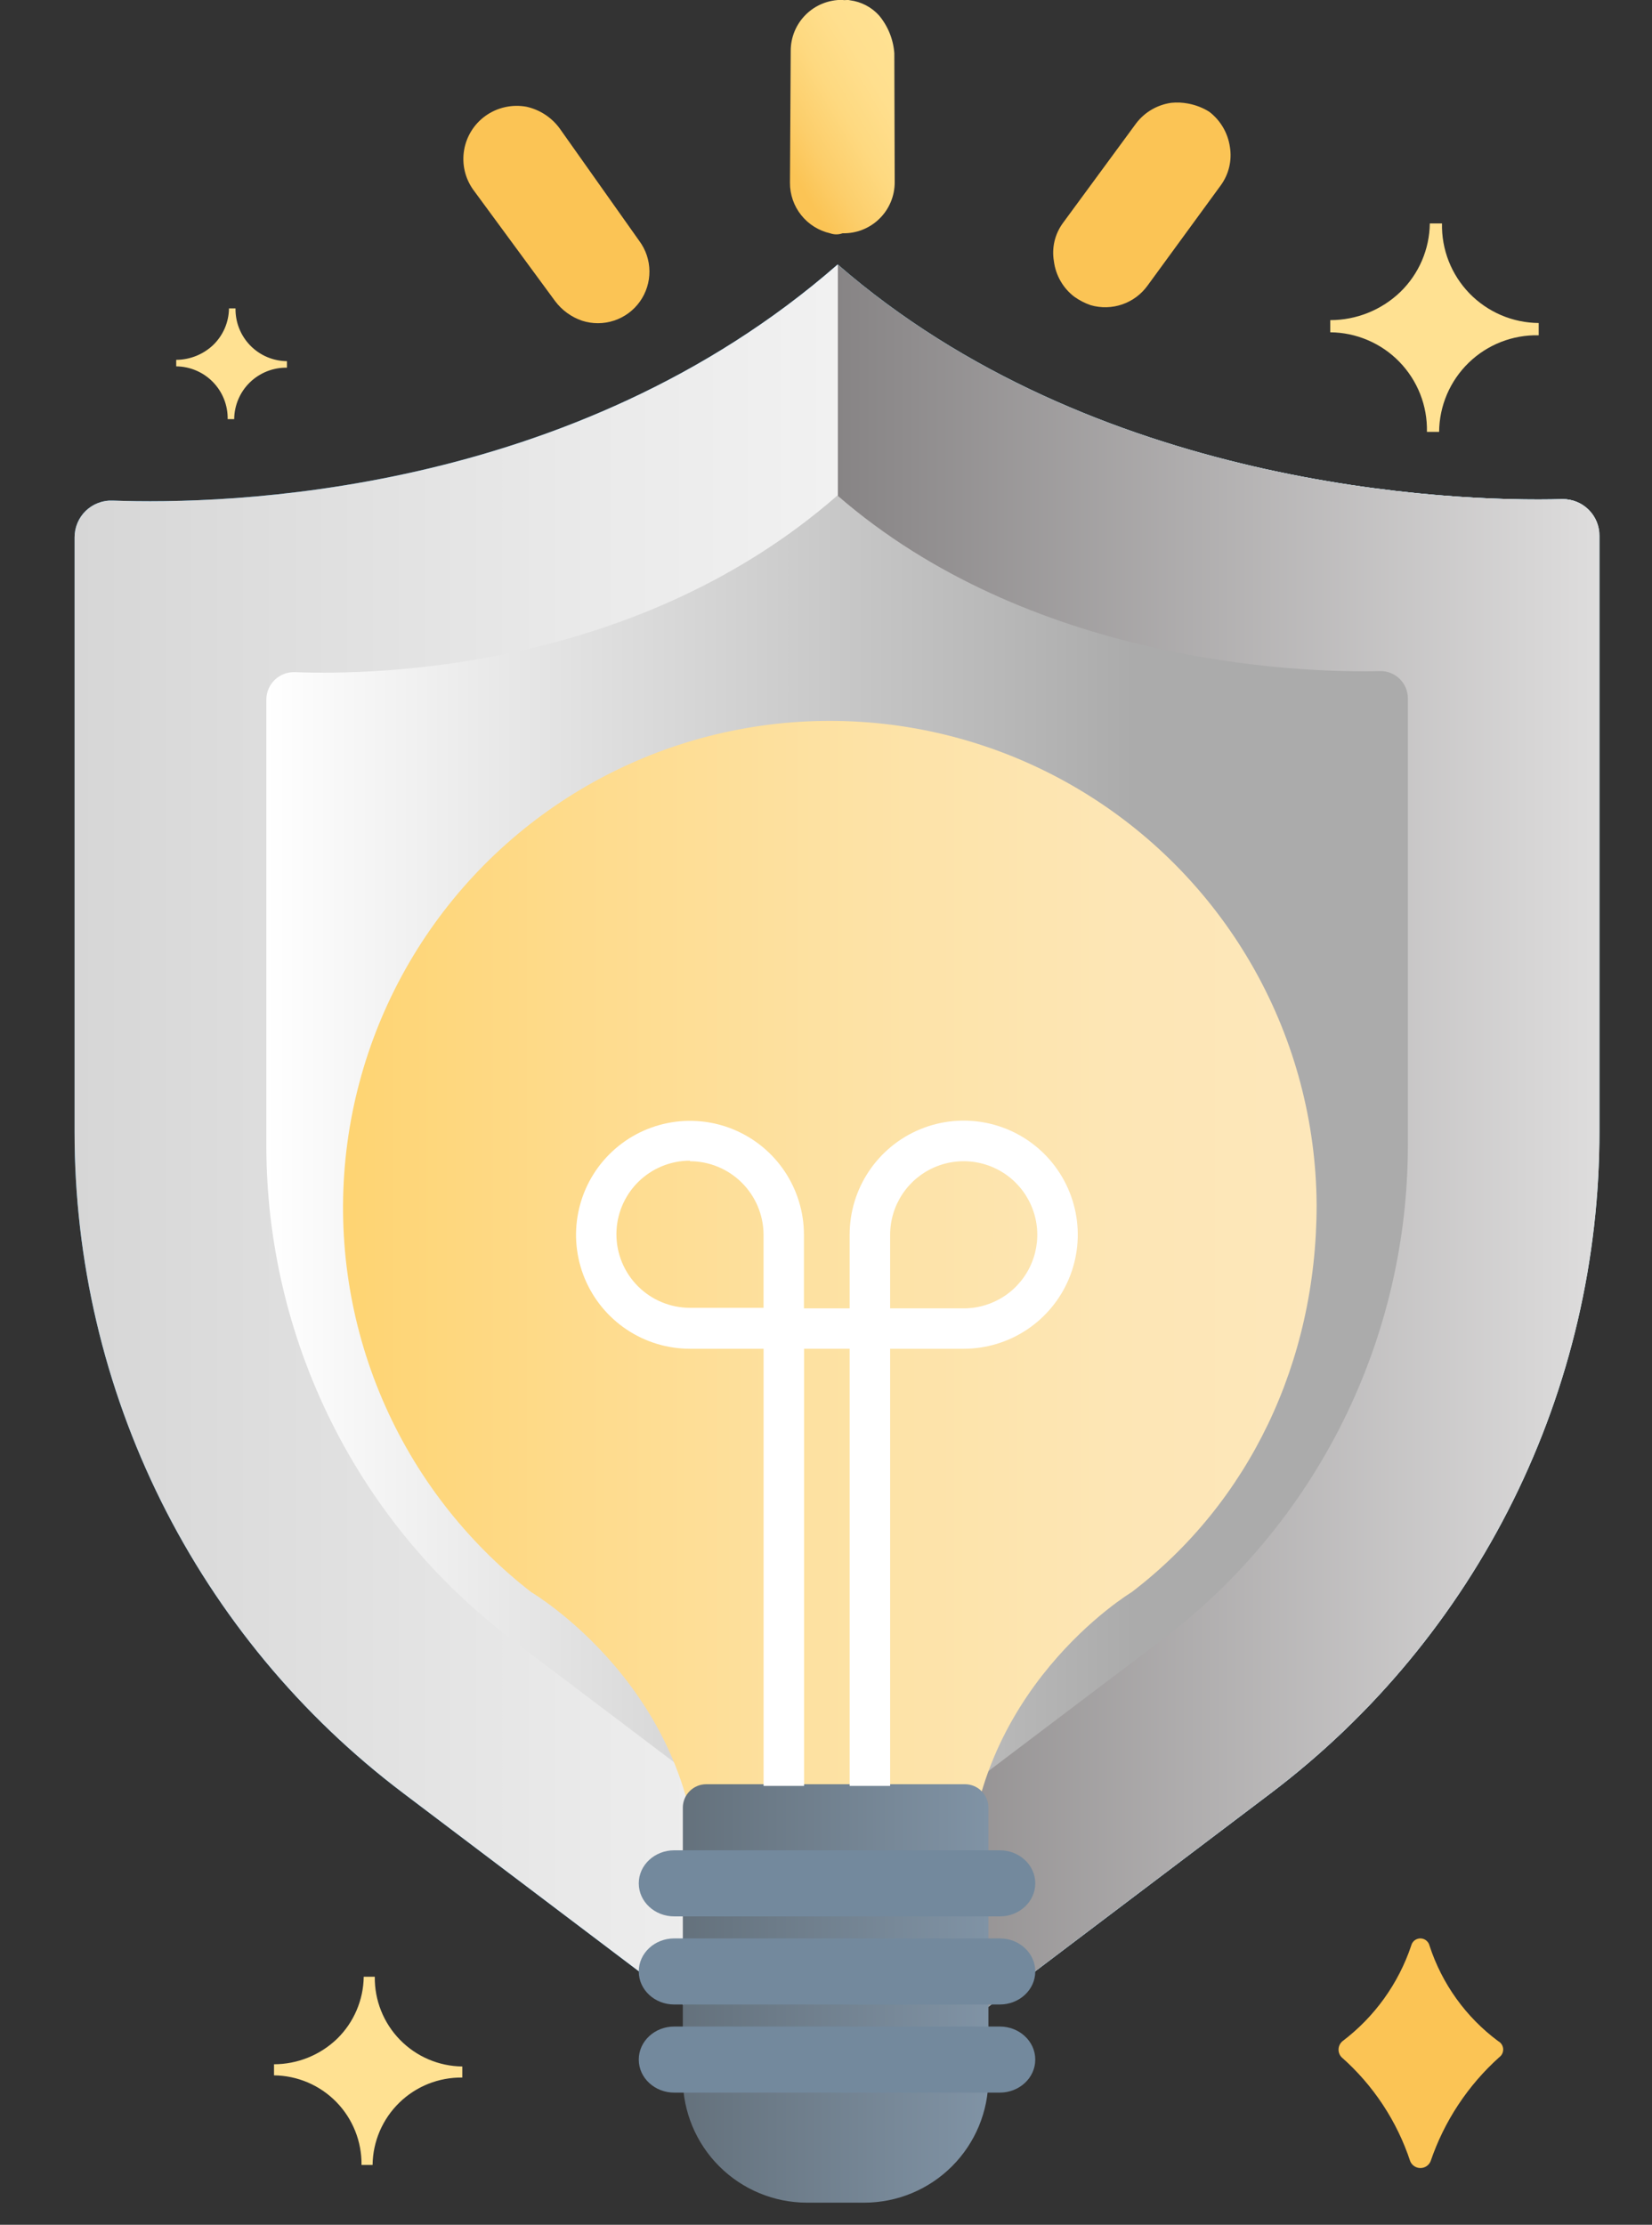 <svg width="75" height="101" viewBox="0 0 75 101" fill="none" xmlns="http://www.w3.org/2000/svg">
<rect x="0" y="0" width="75" height="101" fill="#333333" stroke="none"/>
<g clip-path="url(#clip0)">
<path d="M57.695 81.404L39.959 94.814C39.401 95.254 38.711 95.493 38 95.493C37.289 95.493 36.599 95.254 36.04 94.814L18.304 81.404C13.666 77.9 9.904 73.365 7.315 68.155C4.726 62.945 3.381 57.204 3.386 51.385V24.389C3.386 24.165 3.431 23.943 3.518 23.737C3.605 23.531 3.733 23.344 3.894 23.189C4.056 23.034 4.246 22.912 4.455 22.833C4.664 22.753 4.887 22.716 5.11 22.725C10.235 22.916 25.986 22.528 38.024 12.01C49.611 22.082 65.745 22.808 70.933 22.661C71.152 22.659 71.369 22.701 71.572 22.784C71.775 22.866 71.959 22.989 72.114 23.144C72.269 23.298 72.391 23.483 72.475 23.685C72.558 23.888 72.6 24.106 72.599 24.325V51.321C72.612 57.149 71.272 62.901 68.686 68.122C66.099 73.343 62.337 77.89 57.695 81.404Z" fill="url(#paint0_linear)"/>
<path d="M57.695 81.404L39.96 94.814C39.406 95.231 38.732 95.455 38.039 95.452V12.01C49.626 22.082 65.76 22.808 70.948 22.661C71.167 22.659 71.384 22.701 71.587 22.784C71.789 22.866 71.974 22.989 72.129 23.144C72.284 23.298 72.406 23.483 72.49 23.685C72.573 23.888 72.615 24.106 72.614 24.325V51.321C72.625 57.151 71.283 62.903 68.694 68.124C66.105 73.345 62.34 77.891 57.695 81.404Z" fill="url(#paint1_linear)"/>
<path d="M57.695 81.404L39.959 94.814C39.401 95.254 38.711 95.493 38 95.493C37.289 95.493 36.599 95.254 36.04 94.814L18.304 81.404C13.666 77.9 9.904 73.365 7.315 68.155C4.726 62.945 3.381 57.204 3.386 51.385V24.389C3.386 24.165 3.431 23.943 3.518 23.737C3.605 23.531 3.733 23.344 3.894 23.189C4.056 23.034 4.246 22.912 4.455 22.833C4.664 22.753 4.887 22.716 5.11 22.725C10.235 22.916 25.986 22.528 38.024 12.01C49.611 22.082 65.745 22.808 70.933 22.661C71.152 22.659 71.369 22.701 71.572 22.784C71.775 22.866 71.959 22.989 72.114 23.144C72.269 23.298 72.391 23.483 72.475 23.685C72.558 23.888 72.6 24.106 72.599 24.325V51.321C72.612 57.149 71.272 62.901 68.686 68.122C66.099 73.343 62.337 77.89 57.695 81.404Z" fill="url(#paint2_linear)"/>
<path d="M57.695 81.404L39.96 94.814C39.406 95.231 38.732 95.455 38.039 95.452V12.01C49.626 22.082 65.76 22.808 70.948 22.661C71.167 22.659 71.384 22.701 71.587 22.784C71.789 22.866 71.974 22.989 72.129 23.144C72.284 23.298 72.406 23.483 72.49 23.685C72.573 23.888 72.615 24.106 72.614 24.325V51.321C72.625 57.151 71.283 62.903 68.694 68.124C66.105 73.345 62.34 77.891 57.695 81.404Z" fill="url(#paint3_linear)"/>
<path d="M62.653 30.465C58.773 30.563 46.696 30.033 38.019 22.494C29.009 30.372 17.216 30.662 13.385 30.514C13.217 30.508 13.05 30.536 12.894 30.597C12.737 30.657 12.594 30.748 12.473 30.865C12.352 30.982 12.257 31.122 12.191 31.276C12.125 31.431 12.092 31.598 12.092 31.766V51.978C12.089 56.334 13.095 60.632 15.033 64.531C16.971 68.431 19.786 71.826 23.258 74.449L36.535 84.487C36.954 84.817 37.471 84.997 38.005 84.997C38.538 84.997 39.055 84.817 39.474 84.487L52.747 74.449C56.224 71.82 59.043 68.417 60.982 64.508C62.92 60.6 63.925 56.294 63.917 51.929V31.717C63.919 31.551 63.887 31.386 63.824 31.233C63.76 31.079 63.667 30.94 63.549 30.823C63.431 30.707 63.291 30.615 63.137 30.553C62.984 30.492 62.819 30.462 62.653 30.465Z" fill="url(#paint4_linear)"/>
<path d="M35.864 8.298C35.861 8.831 36.041 9.348 36.373 9.765C36.705 10.182 37.169 10.473 37.688 10.591C37.87 10.657 38.07 10.657 38.252 10.59C38.56 10.597 38.867 10.543 39.154 10.43C39.441 10.317 39.703 10.148 39.923 9.932C40.144 9.717 40.319 9.459 40.438 9.175C40.558 8.891 40.619 8.585 40.619 8.277L40.602 2.419C40.556 1.784 40.311 1.18 39.901 0.693C39.558 0.318 39.093 0.077 38.589 0.013C38.455 -0.024 38.373 0.027 38.24 -0.005C37.934 -0.009 37.63 0.048 37.346 0.162C37.062 0.276 36.804 0.446 36.586 0.661C36.368 0.876 36.195 1.132 36.077 1.414C35.959 1.697 35.898 2 35.898 2.306L35.864 8.298Z" fill="url(#paint5_linear)"/>
<path d="M48.775 13.473C49.003 13.635 49.254 13.764 49.518 13.855C49.989 13.991 50.491 13.978 50.955 13.817C51.418 13.656 51.82 13.355 52.105 12.956L55.425 8.41C55.605 8.162 55.734 7.881 55.805 7.583C55.876 7.284 55.886 6.975 55.837 6.672C55.746 6.041 55.413 5.47 54.908 5.08C54.615 4.894 54.289 4.767 53.948 4.703C53.692 4.653 53.43 4.641 53.17 4.668C52.537 4.758 51.964 5.093 51.578 5.603L48.257 10.123C48.076 10.37 47.946 10.65 47.875 10.948C47.805 11.245 47.794 11.554 47.846 11.856C47.886 12.174 47.988 12.48 48.148 12.758C48.307 13.036 48.52 13.279 48.775 13.473Z" fill="url(#paint6_linear)"/>
<path d="M25.198 13.665C25.507 14.08 25.934 14.392 26.423 14.559C26.896 14.712 27.404 14.711 27.876 14.555C28.348 14.4 28.758 14.099 29.047 13.695C29.336 13.291 29.489 12.806 29.484 12.309C29.48 11.813 29.317 11.331 29.02 10.933L25.404 5.824C25.037 5.326 24.501 4.978 23.897 4.845C23.575 4.786 23.244 4.793 22.925 4.865C22.606 4.936 22.304 5.071 22.038 5.262C21.523 5.632 21.175 6.191 21.07 6.816C20.964 7.442 21.11 8.084 21.476 8.602L25.198 13.665Z" fill="url(#paint7_linear)"/>
<path d="M59.774 54.696C59.752 50.95 58.779 47.272 56.945 44.006C55.111 40.74 52.477 37.993 49.291 36.025C46.105 34.056 42.47 32.929 38.729 32.751C34.987 32.572 31.262 33.347 27.902 35.003C24.543 36.659 21.659 39.142 19.523 42.218C17.386 45.295 16.066 48.864 15.687 52.59C15.308 56.316 15.883 60.078 17.356 63.522C18.83 66.965 21.155 69.978 24.112 72.276C24.112 72.276 31.712 76.746 31.712 85.697H43.942C43.942 76.746 51.376 72.281 51.376 72.281C56.68 68.233 59.774 61.869 59.774 54.696Z" fill="url(#paint8_linear)"/>
<path d="M39.248 99.996H36.626C35.135 99.993 33.706 99.398 32.652 98.344C31.598 97.29 31.004 95.862 31 94.371V82.065C31 81.783 31.111 81.513 31.31 81.314C31.509 81.114 31.778 81.001 32.06 81H43.813C44.095 81.001 44.364 81.114 44.563 81.314C44.762 81.513 44.873 81.783 44.873 82.065V94.371C44.869 95.862 44.275 97.29 43.221 98.344C42.167 99.398 40.738 99.993 39.248 99.996Z" fill="url(#paint9_linear)"/>
<path d="M45.391 92H30.61C29.721 92 29 92.67 29 93.497V93.503C29 94.33 29.721 95 30.61 95H45.391C46.279 95 47 94.33 47 93.503V93.497C47 92.67 46.279 92 45.391 92Z" fill="url(#paint10_linear)"/>
<path d="M45.391 88H30.61C29.721 88 29 88.67 29 89.497V89.503C29 90.33 29.721 91 30.61 91H45.391C46.279 91 47 90.33 47 89.503V89.497C47 88.67 46.279 88 45.391 88Z" fill="url(#paint11_linear)"/>
<path d="M45.391 84H30.61C29.721 84 29 84.67 29 85.497V85.503C29 86.33 29.721 87 30.61 87H45.391C46.279 87 47 86.33 47 85.503V85.497C47 84.67 46.279 84 45.391 84Z" fill="url(#paint12_linear)"/>
<path d="M36.498 61.231H31.325C30.302 61.231 29.301 60.927 28.451 60.359C27.6 59.79 26.937 58.982 26.545 58.037C26.154 57.092 26.051 56.051 26.251 55.048C26.45 54.044 26.943 53.122 27.667 52.399C28.39 51.675 29.312 51.183 30.316 50.983C31.319 50.783 32.359 50.886 33.305 51.277C34.25 51.669 35.058 52.332 35.627 53.183C36.195 54.034 36.498 55.034 36.498 56.057V61.231ZM31.325 52.692C30.439 52.692 29.589 53.044 28.963 53.67C28.337 54.297 27.985 55.146 27.985 56.032C27.985 56.918 28.337 57.767 28.963 58.394C29.589 59.02 30.439 59.372 31.325 59.372H34.665V56.032C34.656 55.151 34.3 54.31 33.675 53.689C33.05 53.069 32.206 52.719 31.325 52.717V52.692Z" fill="white"/>
<path d="M36.504 81.076H34.666V59.397H39.492V61.231H36.504V81.076Z" fill="white"/>
<path d="M43.747 61.231H38.573V56.057C38.572 55.032 38.875 54.031 39.444 53.178C40.013 52.326 40.821 51.661 41.768 51.269C42.714 50.876 43.756 50.773 44.761 50.973C45.766 51.172 46.689 51.666 47.414 52.39C48.138 53.115 48.632 54.038 48.831 55.043C49.031 56.048 48.928 57.09 48.535 58.036C48.143 58.983 47.478 59.791 46.626 60.36C45.773 60.929 44.772 61.232 43.747 61.231ZM40.412 59.397H43.747C44.408 59.398 45.054 59.203 45.604 58.837C46.154 58.47 46.583 57.949 46.836 57.339C47.09 56.729 47.157 56.057 47.029 55.409C46.9 54.76 46.582 54.165 46.115 53.697C45.649 53.229 45.053 52.911 44.405 52.782C43.757 52.652 43.085 52.718 42.475 52.971C41.864 53.223 41.342 53.651 40.975 54.201C40.608 54.75 40.412 55.396 40.412 56.057V59.397Z" fill="white"/>
<path d="M40.412 60.312H38.573V81.076H40.412V60.312Z" fill="white"/>
<path d="M64.069 88.324C63.49 90.052 62.403 91.564 60.95 92.664C60.898 92.707 60.855 92.761 60.824 92.822C60.793 92.883 60.775 92.95 60.77 93.018C60.766 93.086 60.776 93.155 60.799 93.219C60.822 93.283 60.858 93.342 60.905 93.392C62.346 94.663 63.422 96.294 64.024 98.118C64.062 98.209 64.127 98.286 64.209 98.341C64.291 98.395 64.388 98.424 64.486 98.424C64.585 98.424 64.681 98.395 64.763 98.341C64.845 98.286 64.909 98.209 64.948 98.118C65.565 96.301 66.639 94.674 68.067 93.392C68.126 93.349 68.173 93.292 68.204 93.225C68.234 93.159 68.248 93.087 68.243 93.014C68.238 92.941 68.214 92.871 68.175 92.81C68.135 92.749 68.081 92.698 68.017 92.664C66.552 91.576 65.462 90.059 64.898 88.324C64.875 88.231 64.822 88.149 64.746 88.09C64.671 88.032 64.579 88 64.483 88C64.388 88 64.296 88.032 64.22 88.09C64.145 88.149 64.092 88.231 64.069 88.324Z" fill="url(#paint13_linear)"/>
<path d="M63.577 13.252C63.993 12.847 64.326 12.364 64.555 11.831C64.784 11.297 64.906 10.724 64.913 10.143H65.466C65.453 10.729 65.557 11.312 65.771 11.858C65.986 12.403 66.307 12.901 66.715 13.322C67.124 13.742 67.612 14.077 68.151 14.308C68.69 14.538 69.269 14.659 69.856 14.664V15.221C69.27 15.208 68.687 15.311 68.141 15.525C67.596 15.739 67.098 16.059 66.677 16.468C66.257 16.876 65.922 17.363 65.691 17.902C65.461 18.441 65.34 19.02 65.335 19.606H64.782C64.795 19.02 64.691 18.437 64.477 17.892C64.262 17.346 63.941 16.848 63.533 16.428C63.125 16.007 62.637 15.672 62.097 15.442C61.558 15.211 60.979 15.09 60.393 15.086V14.533C61.58 14.534 62.721 14.075 63.577 13.252Z" fill="#FFE192"/>
<path d="M15.307 92.553C16.065 91.811 16.498 90.8 16.513 89.74H17.015C17.008 90.269 17.105 90.794 17.301 91.284C17.497 91.775 17.788 92.223 18.157 92.601C18.526 92.98 18.966 93.282 19.452 93.49C19.938 93.698 20.46 93.808 20.988 93.814V94.316C20.46 94.309 19.936 94.406 19.445 94.601C18.955 94.797 18.507 95.087 18.129 95.456C17.751 95.824 17.449 96.264 17.24 96.749C17.032 97.234 16.921 97.756 16.915 98.284H16.413C16.419 97.756 16.322 97.232 16.125 96.741C15.929 96.251 15.639 95.804 15.27 95.426C14.9 95.048 14.461 94.747 13.975 94.539C13.489 94.332 12.968 94.222 12.44 94.216V93.713C13.509 93.711 14.537 93.296 15.307 92.553Z" fill="#FFE192"/>
<path d="M9.683 15.658C9.905 15.442 10.082 15.184 10.205 14.9C10.327 14.616 10.392 14.31 10.396 14H10.692C10.687 14.311 10.743 14.62 10.858 14.909C10.973 15.198 11.144 15.462 11.361 15.685C11.578 15.907 11.837 16.085 12.123 16.207C12.409 16.329 12.717 16.393 13.028 16.396V16.692C12.717 16.687 12.408 16.743 12.119 16.858C11.83 16.973 11.566 17.144 11.343 17.361C11.12 17.578 10.943 17.837 10.821 18.123C10.699 18.409 10.635 18.717 10.632 19.028H10.336C10.341 18.717 10.285 18.408 10.17 18.119C10.055 17.829 9.884 17.566 9.667 17.343C9.45 17.12 9.191 16.943 8.905 16.821C8.619 16.699 8.311 16.635 8 16.632V16.336C8.627 16.333 9.229 16.09 9.683 15.658Z" fill="#FFE192"/>
</g>
<defs>
<linearGradient id="paint0_linear" x1="-24.898" y1="53.745" x2="44.315" y2="53.745" gradientUnits="userSpaceOnUse">
<stop stop-color="#5EC3EF"/>
<stop offset="0.63" stop-color="#1F91DD"/>
<stop offset="1" stop-color="#0078D4"/>
</linearGradient>
<linearGradient id="paint1_linear" x1="42.063" y1="56.035" x2="76.501" y2="56.035" gradientUnits="userSpaceOnUse">
<stop stop-color="#5EC3EF"/>
<stop offset="0.19" stop-color="#67C8F1"/>
<stop offset="0.49" stop-color="#7FD4F5"/>
<stop offset="0.81" stop-color="#9EE5FA"/>
</linearGradient>
<linearGradient id="paint2_linear" x1="3.4" y1="53.745" x2="72.614" y2="53.745" gradientUnits="userSpaceOnUse">
<stop stop-color="#D6D6D6"/>
<stop offset="0.34" stop-color="#EAEAEA"/>
<stop offset="0.7" stop-color="#FAFAFA"/>
<stop offset="1" stop-color="white"/>
</linearGradient>
<linearGradient id="paint3_linear" x1="38.039" y1="53.726" x2="72.614" y2="53.726" gradientUnits="userSpaceOnUse">
<stop stop-color="#878485"/>
<stop offset="1" stop-color="#DEDDDD"/>
</linearGradient>
<linearGradient id="paint4_linear" x1="12.102" y1="53.745" x2="63.912" y2="53.745" gradientUnits="userSpaceOnUse">
<stop stop-color="white"/>
<stop offset="0.76" stop-color="#ABABAB"/>
</linearGradient>
<linearGradient id="paint5_linear" x1="34.879" y1="7.363" x2="41.505" y2="3.382" gradientUnits="userSpaceOnUse">
<stop offset="0.09" stop-color="#FBC455"/>
<stop offset="0.28" stop-color="#FCCE6B"/>
<stop offset="0.53" stop-color="#FED980"/>
<stop offset="0.78" stop-color="#FFDF8E"/>
<stop offset="1" stop-color="#FFE192"/>
</linearGradient>
<linearGradient id="paint6_linear" x1="18467.2" y1="11434.9" x2="18623.7" y2="11434.9" gradientUnits="userSpaceOnUse">
<stop offset="0.09" stop-color="#FBC455"/>
<stop offset="0.28" stop-color="#FCCE6B"/>
<stop offset="0.53" stop-color="#FED980"/>
<stop offset="0.78" stop-color="#FFDF8E"/>
<stop offset="1" stop-color="#FFE192"/>
</linearGradient>
<linearGradient id="paint7_linear" x1="18976.3" y1="11864.4" x2="19071.6" y2="11864.4" gradientUnits="userSpaceOnUse">
<stop offset="0.09" stop-color="#FBC455"/>
<stop offset="0.28" stop-color="#FCCE6B"/>
<stop offset="0.53" stop-color="#FED980"/>
<stop offset="0.78" stop-color="#FFDF8E"/>
<stop offset="1" stop-color="#FFE192"/>
</linearGradient>
<linearGradient id="paint8_linear" x1="15.573" y1="59.141" x2="59.774" y2="59.141" gradientUnits="userSpaceOnUse">
<stop stop-color="#FED472"/>
<stop offset="0.24" stop-color="#FEDB8C"/>
<stop offset="0.53" stop-color="#FDE2A5"/>
<stop offset="0.79" stop-color="#FDE6B5"/>
<stop offset="1" stop-color="#FDE7BA"/>
</linearGradient>
<linearGradient id="paint9_linear" x1="31" y1="90.498" x2="44.873" y2="90.498" gradientUnits="userSpaceOnUse">
<stop stop-color="#64717C"/>
<stop offset="1" stop-color="#8093A5"/>
</linearGradient>
<linearGradient id="paint10_linear" x1="29090.6" y1="-761.888" x2="28508.8" y2="-761.888" gradientUnits="userSpaceOnUse">
<stop stop-color="#6F777D"/>
<stop offset="1" stop-color="#73899D"/>
</linearGradient>
<linearGradient id="paint11_linear" x1="29090.6" y1="-765.888" x2="28508.8" y2="-765.888" gradientUnits="userSpaceOnUse">
<stop stop-color="#6F777D"/>
<stop offset="1" stop-color="#73899D"/>
</linearGradient>
<linearGradient id="paint12_linear" x1="29090.6" y1="-769.888" x2="28508.8" y2="-769.888" gradientUnits="userSpaceOnUse">
<stop stop-color="#6F777D"/>
<stop offset="1" stop-color="#73899D"/>
</linearGradient>
<linearGradient id="paint13_linear" x1="19991.8" y1="6562.23" x2="20103.1" y2="6562.23" gradientUnits="userSpaceOnUse">
<stop offset="0.09" stop-color="#FBC455"/>
<stop offset="0.28" stop-color="#FCCE6B"/>
<stop offset="0.53" stop-color="#FED980"/>
<stop offset="0.78" stop-color="#FFDF8E"/>
<stop offset="1" stop-color="#FFE192"/>
</linearGradient>
<clipPath id="clip0">
<rect width="75" height="101" fill="white"/>
</clipPath>
</defs>
</svg>
